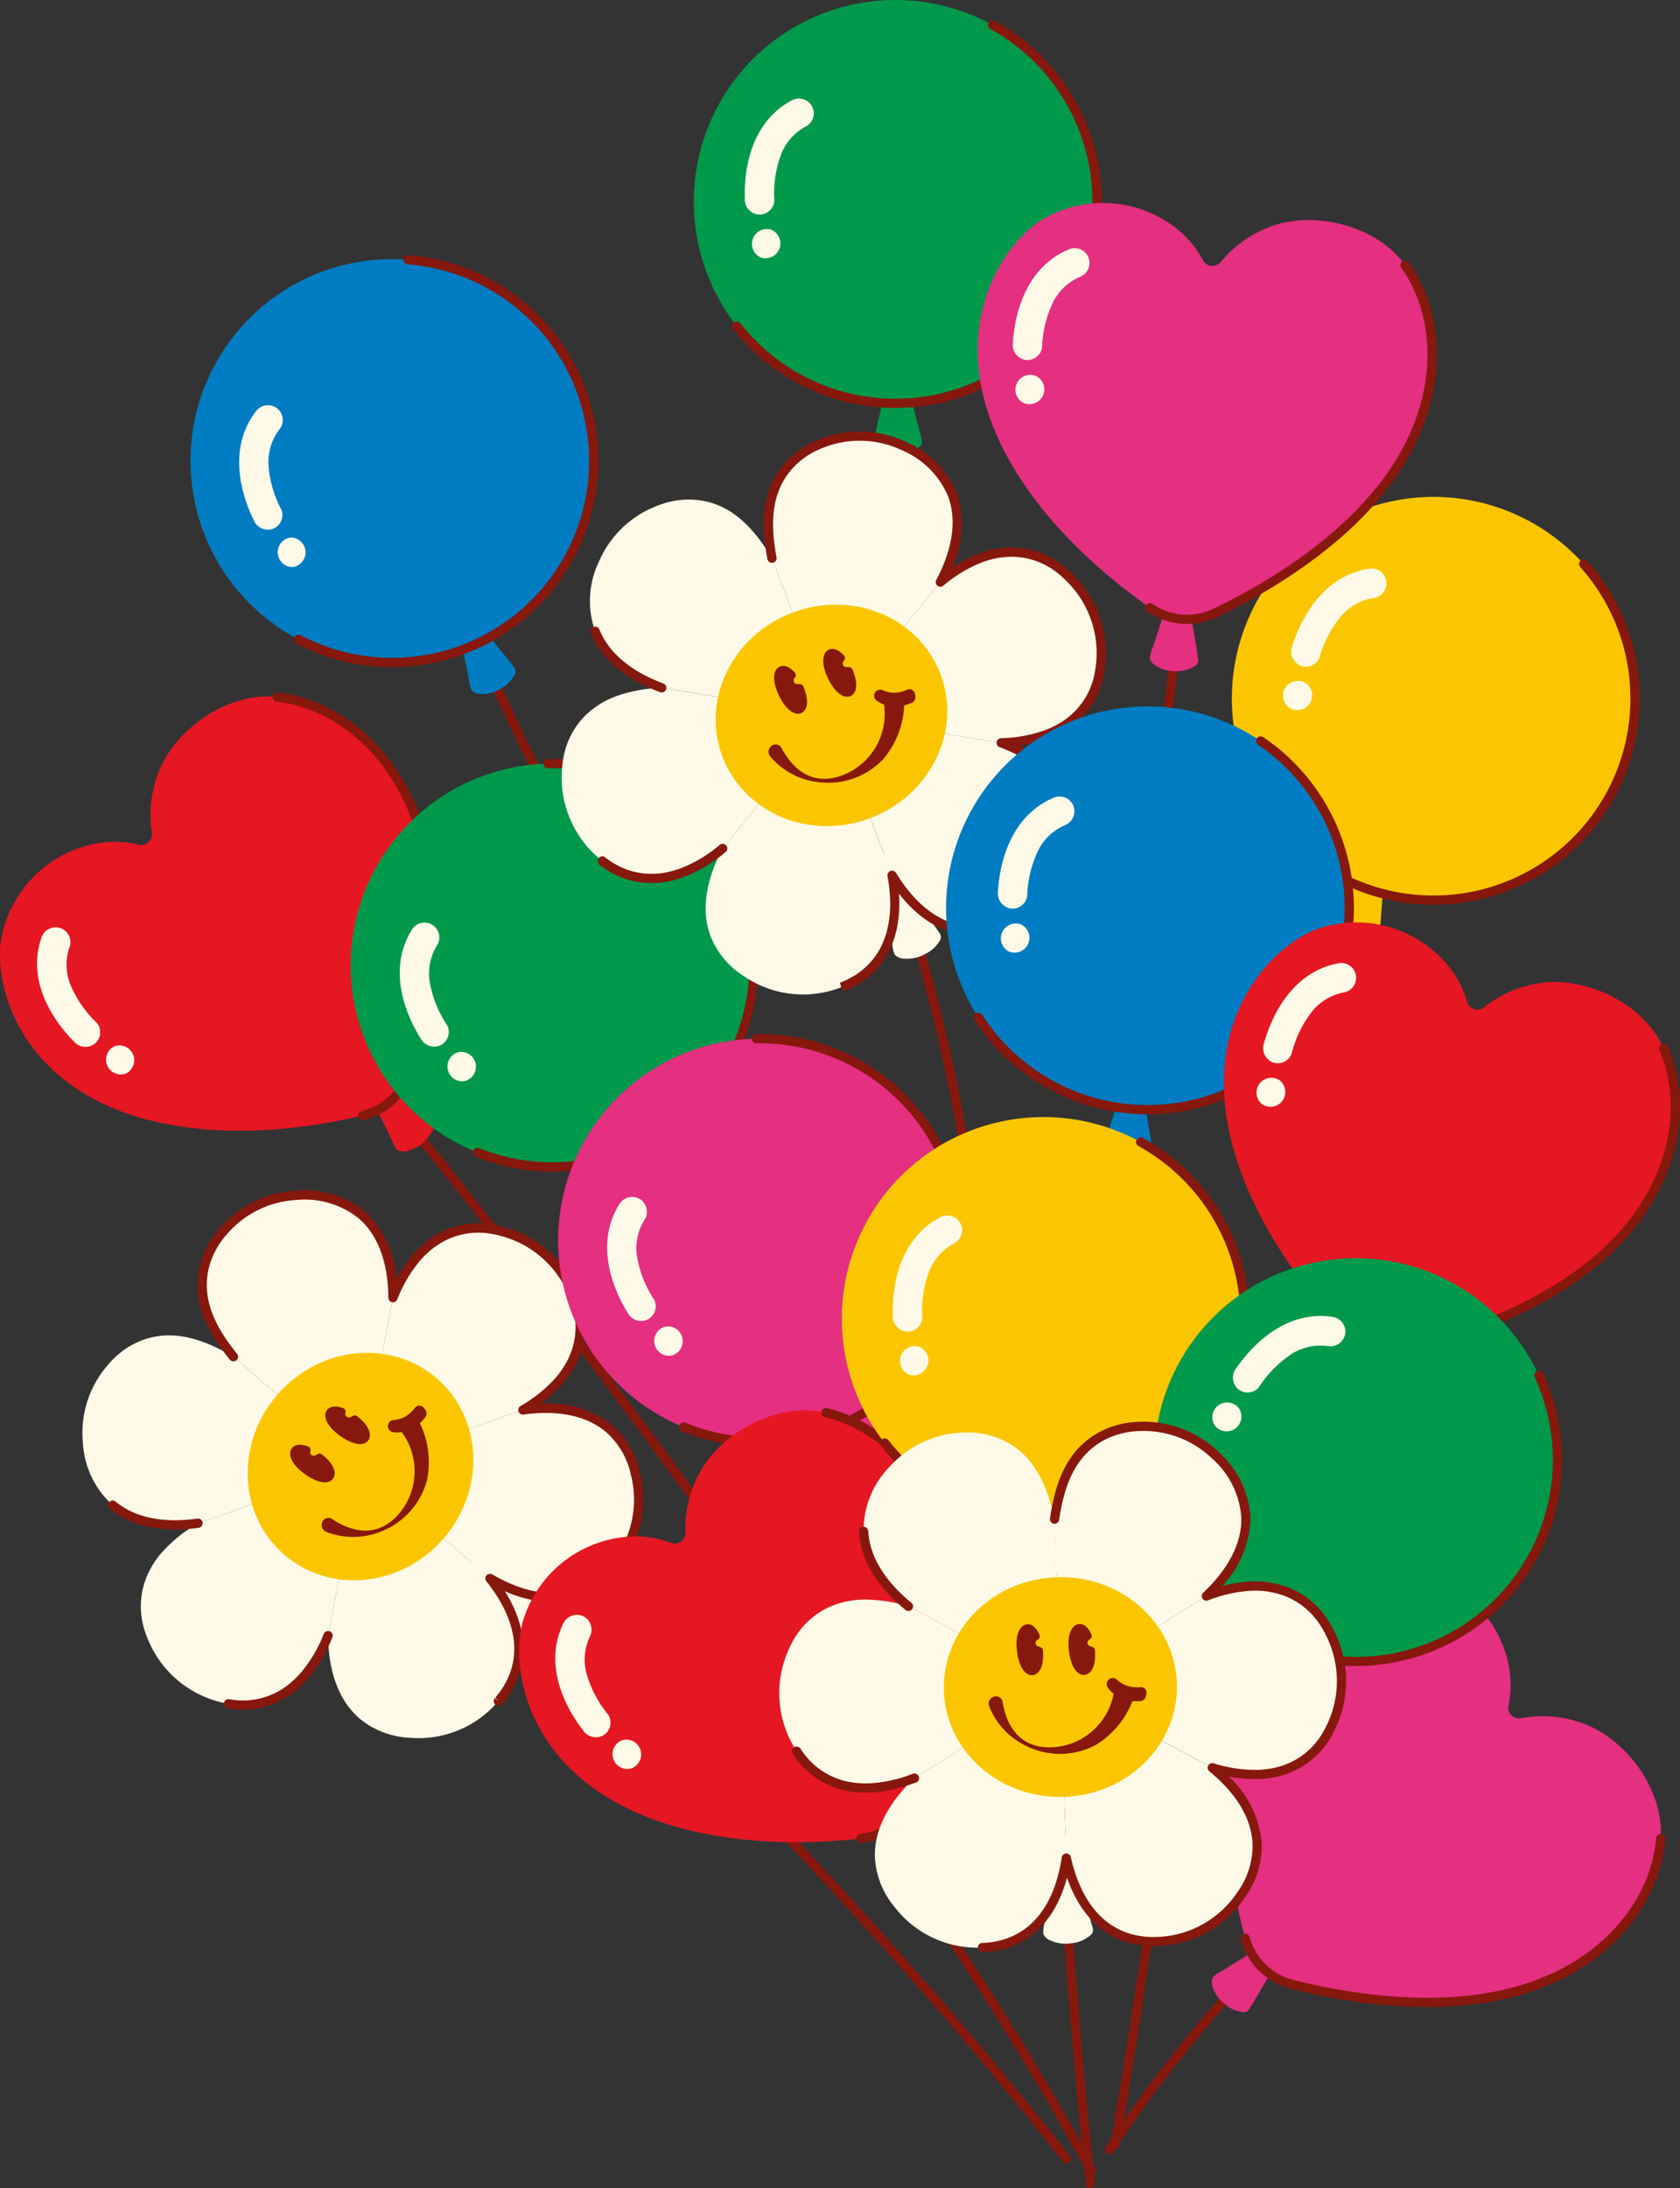 <svg id="그룹_412" data-name="그룹 412" xmlns="http://www.w3.org/2000/svg" width="153.605" height="200" viewBox="0 0 153.605 200">
  <rect x="0" y="0" width="153.605" height="200" fill="#333333" stroke="none"/>
  <g id="그룹_366" data-name="그룹 366" transform="translate(9.808 16.072)">
    <path id="패스_1081" data-name="패스 1081" d="M552.1,248.614a182.1,182.1,0,0,1-9.884-20.415.424.424,0,0,0-.783.325,182.162,182.162,0,0,0,9.884,20.415c.265.468,1.052.15.783-.325Z" transform="translate(-508.675 -187.36)" fill="#87180e"/>
    <ellipse id="타원_25" data-name="타원 25" cx="18.434" cy="18.434" rx="18.434" ry="18.434" transform="translate(0 27.133) rotate(-47.386)" fill="#007cc2"/>
    <path id="패스_1082" data-name="패스 1082" d="M533.655,219.365a1.355,1.355,0,0,0-2.047-1.777c-2.352,2.936-1.833,6.841-.288,10.018a1.4,1.4,0,0,0,1.73.827,1.363,1.363,0,0,0,.827-1.73,10.263,10.263,0,0,1-1.2-4.189A4.914,4.914,0,0,1,533.655,219.365Z" transform="translate(-517.941 -196.156)" fill="#fffae8"/>
    <path id="패스_1083" data-name="패스 1083" d="M533.138,223.8a1.356,1.356,0,0,0,.19,2.7A1.356,1.356,0,0,0,533.138,223.8Z" transform="translate(-516.378 -190.738)" fill="#fffae8"/>
    <g id="그룹_365" data-name="그룹 365" transform="translate(31.524 38.19)">
      <path id="패스_1084" data-name="패스 1084" d="M546.345,233.269c-.248-.33-.513-.651-.774-.972-.486-.6-.979-1.2-1.46-1.8-.548-.691-1.077-1.4-1.56-2.136-.235-.363-.448-.74-.683-1.1-.17-.259-.326-.555-.646-.626a.36.36,0,0,0-.345.152l-.018.033a.541.541,0,0,0-.038.1.315.315,0,0,0-.078.3q.536,2.418,1.041,4.843.248,1.191.488,2.384a2.782,2.782,0,0,0,.277,1.052,1.187,1.187,0,0,0,.821.3,3.224,3.224,0,0,0,1.846-.51,2.932,2.932,0,0,0,1.291-1.358A.623.623,0,0,0,546.345,233.269Z" transform="translate(-540.735 -226.624)" fill="#007cc2"/>
    </g>
    <path id="패스_1085" data-name="패스 1085" d="M560.423,230.877a18.852,18.852,0,0,1-27.436,14.185.424.424,0,1,1,.394-.751,18.011,18.011,0,1,0,9.8-33.907.423.423,0,1,1,.069-.843,18.84,18.84,0,0,1,17.177,21.316Z" transform="translate(-515.696 -202.312)" fill="#87180e"/>
  </g>
  <g id="그룹_368" data-name="그룹 368" transform="translate(63.435 0)">
    <path id="패스_1086" data-name="패스 1086" d="M589.792,214.949a18.434,18.434,0,1,1-18.609-18.25A18.436,18.436,0,0,1,589.792,214.949Z" transform="translate(-552.925 -196.699)" fill="#00994b"/>
    <path id="패스_1087" data-name="패스 1087" d="M561.016,204.253a1.355,1.355,0,1,0-1.135-2.461c-3.349,1.71-4.482,5.481-4.381,9.013a1.4,1.4,0,0,0,1.236,1.465,1.366,1.366,0,0,0,1.465-1.238,10.286,10.286,0,0,1,.631-4.31A4.935,4.935,0,0,1,561.016,204.253Z" transform="translate(-550.836 -192.66)" fill="#fffae8"/>
    <path id="패스_1088" data-name="패스 1088" d="M557.637,208.322a1.356,1.356,0,0,0-.937,2.542A1.356,1.356,0,0,0,557.637,208.322Z" transform="translate(-550.552 -187.321)" fill="#fffae8"/>
    <g id="그룹_367" data-name="그룹 367" transform="translate(16.424 31.9)">
      <path id="패스_1089" data-name="패스 1089" d="M566.375,222.506c-.091-.4-.2-.805-.306-1.206-.2-.747-.4-1.492-.589-2.243-.214-.856-.408-1.717-.542-2.589-.067-.428-.1-.858-.17-1.286a1.159,1.159,0,0,0-.332-.836.358.358,0,0,0-.375,0l-.031.024a.568.568,0,0,0-.074.073.308.308,0,0,0-.192.239q-.509,2.423-1.044,4.841-.264,1.188-.535,2.375a2.754,2.754,0,0,0-.179,1.073,1.184,1.184,0,0,0,.624.609,3.215,3.215,0,0,0,1.893.294,2.922,2.922,0,0,0,1.735-.705A.62.62,0,0,0,566.375,222.506Z" transform="translate(-561.983 -214.292)" fill="#00994b"/>
    </g>
    <path id="패스_1090" data-name="패스 1090" d="M573.785,232.723a18.883,18.883,0,0,1-18.843-6.8.423.423,0,0,1,.667-.52,18.011,18.011,0,1,0,22.874-26.879.424.424,0,1,1,.41-.742,18.858,18.858,0,0,1-5.108,34.946Z" transform="translate(-551.358 -195.865)" fill="#87180e"/>
  </g>
  <g id="그룹_370" data-name="그룹 370" transform="translate(0 63.287)">
    <path id="패스_1091" data-name="패스 1091" d="M538.824,254.358c1.289,1.383,2.443,2.91,3.615,4.393q3.155,3.987,6.234,8.036,7.518,9.832,14.8,19.838c2.194,3.028,4.377,6.067,6.462,9.17.3.448,1.056.062.751-.392-4.113-6.122-8.522-12.049-12.925-17.964-4.6-6.185-9.256-12.341-14.025-18.4-1.393-1.77-2.756-3.6-4.294-5.253-.372-.4-1,.172-.624.573Z" transform="translate(-501.052 -213.671)" fill="#87180e"/>
    <g id="그룹_369" data-name="그룹 369" transform="translate(32.481 33.596)">
      <path id="패스_1092" data-name="패스 1092" d="M542.833,255.278c-.324-.259-.66-.5-.992-.749-.622-.459-1.249-.912-1.866-1.38-.7-.533-1.393-1.084-2.043-1.679-.319-.292-.618-.6-.939-.9-.228-.21-.453-.455-.781-.444a.364.364,0,0,0-.3.232l-.009.036a.526.526,0,0,0-.011.105.306.306,0,0,0,0,.306q1.123,2.209,2.217,4.43.538,1.091,1.07,2.185c.121.252.292.781.531.95a1.188,1.188,0,0,0,.87.083,3.218,3.218,0,0,0,1.659-.954,2.935,2.935,0,0,0,.912-1.637A.622.622,0,0,0,542.833,255.278Z" transform="translate(-535.854 -250.13)" fill="#e51723"/>
    </g>
    <path id="패스_1093" data-name="패스 1093" d="M551.1,270.114A5.931,5.931,0,0,0,555.437,266c1.173-4.034,2.778-11.271,1.766-18.185-1.51-10.335-8.355-15.333-13.924-15.956-4.551-.51-9.44,3.008-10.892,7.006a10.68,10.68,0,0,0-.559,5.372.989.989,0,0,1-1.225,1.119,9.026,9.026,0,0,0-3.9-.1,10.873,10.873,0,0,0-8.718,9.113c-.477,4.756,2.381,13.169,13.309,16.089C538.741,272.448,546.748,271.148,551.1,270.114Z" transform="translate(-517.941 -231.434)" fill="#e51723"/>
    <path id="패스_1094" data-name="패스 1094" d="M540.018,270.7a.424.424,0,0,1-.189-.827,5.526,5.526,0,0,0,4.027-3.824c1.09-3.748,2.769-11.072,1.753-18-1.447-9.889-7.847-14.959-13.55-15.6a.423.423,0,1,1,.092-.841c6.027.673,12.785,5.98,14.3,16.315,1.035,7.091-.671,14.549-1.781,18.364a6.378,6.378,0,0,1-4.644,4.412Z" transform="translate(-506.767 -231.602)" fill="#87180e"/>
    <path id="패스_1095" data-name="패스 1095" d="M522.756,245.313a1.355,1.355,0,1,0-2.506-1.034c-1.295,3.53.438,7.068,2.913,9.588a1.4,1.4,0,0,0,1.9.234,1.368,1.368,0,0,0,.234-1.9,10.293,10.293,0,0,1-2.469-3.59A4.925,4.925,0,0,1,522.756,245.313Z" transform="translate(-516.421 -221.969)" fill="#fffae8"/>
    <path id="패스_1096" data-name="패스 1096" d="M524.073,249.492a1.356,1.356,0,0,0,1.041,2.5A1.356,1.356,0,0,0,524.073,249.492Z" transform="translate(-513.61 -217.145)" fill="#fffae8"/>
  </g>
  <path id="패스_1097" data-name="패스 1097" d="M577.383,292.98c-1.124,7.273-2.177,14.555-3.45,21.8-.094.537.752.578.845.047,1.275-7.248,2.328-14.529,3.45-21.8.083-.539-.763-.58-.845-.047Z" transform="translate(-472.413 -118.71)" fill="#87180e"/>
  <path id="패스_1098" data-name="패스 1098" d="M556.685,288.857c7.237,7.691,14.324,15.519,21.055,23.661q3.038,3.677,5.987,7.425c.337.43.961-.145.626-.571-6.658-8.455-13.673-16.613-20.95-24.538q-3.025-3.294-6.092-6.549c-.374-.4-1,.174-.626.573Z" transform="translate(-486.527 -122.329)" fill="#87180e"/>
  <path id="패스_1099" data-name="패스 1099" d="M571.521,293.912c.505,6.232,1,12.466,1.6,18.69.167,1.71.341,3.418.531,5.126.06.542.887.359.827-.18-.7-6.292-1.222-12.6-1.737-18.914q-.2-2.451-.4-4.9c-.043-.542-.87-.357-.828.18Z" transform="translate(-474.37 -118.055)" fill="#87180e"/>
  <path id="패스_1100" data-name="패스 1100" d="M584.486,297.274a126.781,126.781,0,0,0-10.769,13.994.424.424,0,0,0,.713.459A125.438,125.438,0,0,1,585.059,297.9c.356-.406-.214-1.035-.573-.624Z" transform="translate(-472.64 -115.019)" fill="#87180e"/>
  <path id="패스_1101" data-name="패스 1101" d="M564.109,292.338c4.337,6.479,8.554,13.037,12.45,19.791q1.683,2.915,3.285,5.875a.424.424,0,0,0,.752-.392c-3.7-6.827-7.735-13.461-11.971-19.969q-1.863-2.861-3.766-5.7c-.3-.446-1.056-.06-.75.394Z" transform="translate(-480.453 -119.404)" fill="#87180e"/>
  <g id="그룹_377" data-name="그룹 377" transform="translate(7.537 108.817)">
    <g id="그룹_371" data-name="그룹 371" transform="translate(35.559 34.014)">
      <path id="패스_1102" data-name="패스 1102" d="M549.652,279.451c-.377-.2-.764-.384-1.146-.571-.716-.348-1.436-.689-2.149-1.046-.81-.408-1.613-.834-2.386-1.314-.376-.236-.739-.5-1.118-.731a1.2,1.2,0,0,0-.874-.3.365.365,0,0,0-.256.292l0,.038a.405.405,0,0,0,.007.107.314.314,0,0,0,.056.312q1.55,2.023,3.078,4.067.751,1,1.494,2.013c.173.232.444.736.718.861a1.216,1.216,0,0,0,.9-.08,3.308,3.308,0,0,0,1.5-1.28,3.008,3.008,0,0,0,.617-1.828C550.063,279.7,549.891,279.576,549.652,279.451Z" transform="translate(-541.708 -275.471)" fill="#fffae8"/>
    </g>
    <g id="그룹_376" data-name="그룹 376" transform="translate(0 0.423)">
      <g id="그룹_374" data-name="그룹 374">
        <g id="그룹_372" data-name="그룹 372">
          <path id="패스_1103" data-name="패스 1103" d="M530.274,275.808h0a13.66,13.66,0,0,0-3.309,2.667,7.994,7.994,0,0,0-1.612,2.845,7.223,7.223,0,0,0,.051,4.344,10.365,10.365,0,0,0,1.251,2.558,9.694,9.694,0,0,0,6.384,4.087,7.559,7.559,0,0,0,1.877.1,7.161,7.161,0,0,0,3.857-1.5,9.274,9.274,0,0,0,1.259-1.208,13.194,13.194,0,0,0,2.131-3.627h0l2.965-15.445Z" transform="translate(-519.702 -245.818)" fill="#fffae8"/>
          <path id="패스_1104" data-name="패스 1104" d="M536.12,270.629h0Z" transform="translate(-510.694 -245.818)" fill="#fffae8"/>
          <path id="패스_1105" data-name="패스 1105" d="M547.522,276.008,535.9,265.966c-2.948-1.73-6.258-2.9-9.575-.9a7.734,7.734,0,0,0-1.858,1.6,9.437,9.437,0,0,0-2.329,7.133,8.292,8.292,0,0,0,2.722,5.74c2.325,1.926,5.492,1.973,7.809,1.648l14.853-5.178Z" transform="translate(-522.097 -251.196)" fill="#fffae8"/>
          <path id="패스_1106" data-name="패스 1106" d="M554.268,272.573l.038-.042a8.677,8.677,0,0,0,.954-1.36,7.145,7.145,0,0,0,.927-4.033,7.506,7.506,0,0,0-.375-1.84,9.689,9.689,0,0,0-4.97-5.724h0a10.317,10.317,0,0,0-2.715-.867,7.215,7.215,0,0,0-4.3.582,8.2,8.2,0,0,0-2.609,2.043,13.243,13.243,0,0,0-2.13,3.63l-2.965,15.443h0l14.845-5.175h0A13.377,13.377,0,0,0,554.268,272.573Z" transform="translate(-510.695 -255.595)" fill="#fffae8"/>
          <path id="패스_1107" data-name="패스 1107" d="M547.957,283.242c4.419,2.578,8.428,2.308,11.179-.838l.034-.04a9.543,9.543,0,0,0,2.1-8.609,7.631,7.631,0,0,0-2.417-4.2c-2.341-2-5.6-2.031-7.889-1.712l-14.845,5.175Z" transform="translate(-510.694 -248.206)" fill="#fffae8"/>
          <path id="패스_1108" data-name="패스 1108" d="M537.449,270.629l-2.965,15.445c.018,2.3.518,5.525,2.843,7.556a7.665,7.665,0,0,0,4.506,1.779,9.557,9.557,0,0,0,8.223-3.344l.049-.056c2.694-3.148,2.375-7.158-.818-11.155h0L537.45,270.629Z" transform="translate(-512.024 -245.818)" fill="#fffae8"/>
          <path id="패스_1109" data-name="패스 1109" d="M545.58,266.314h0c-.015-2.346-.522-5.471-2.767-7.492a8.311,8.311,0,0,0-6.074-1.859,9.446,9.446,0,0,0-6.709,3.329,7.975,7.975,0,0,0-1.32,2.083c-1.5,3.572.141,6.676,2.284,9.34h0l11.621,10.042Z" transform="translate(-517.19 -256.945)" fill="#fffae8"/>
        </g>
        <g id="그룹_373" data-name="그룹 373" transform="translate(15.11 14.415)">
          <path id="패스_1110" data-name="패스 1110" d="M547.76,267.27c4.176,3.654,4.421,10.205.546,14.635s-10.4,5.062-14.577,1.409-4.421-10.2-.546-14.633S543.584,263.618,547.76,267.27Z" transform="translate(-530.43 -264.896)" fill="#fbc600"/>
        </g>
      </g>
      <g id="그룹_375" data-name="그룹 375" transform="translate(18.99 19.251)">
        <path id="패스_1111" data-name="패스 1111" d="M534.416,270.1h0a.346.346,0,0,0-.205-.419c-.731-.272-1.276-.169-1.519.221-.348.557.047,1.481,1.286,2.348s2.2.89,2.544.334c.326-.52,0-1.367-1.064-2.185a.308.308,0,0,0-.33-.033l-.263.134A.327.327,0,0,1,534.416,270.1Z" transform="translate(-532.57 -265.961)" fill="#87180e"/>
        <path id="패스_1112" data-name="패스 1112" d="M542.68,267.77a3.036,3.036,0,0,1-.881.791,2.566,2.566,0,0,1-1.094.312.557.557,0,0,0-.031,1.1,2.863,2.863,0,0,0,.8-.005,6.008,6.008,0,0,1-.132,7.333c-2.2,2.689-4.8,1.565-6.231.613a.608.608,0,0,0-.916.352.669.669,0,0,0,.374.823,6.766,6.766,0,0,0,4.972-.013,6.948,6.948,0,0,0,4.245-4.689,8.116,8.116,0,0,0-.653-5.229,4.265,4.265,0,0,0,.5-.54.58.58,0,0,0-.013-.709l-.125-.152A.507.507,0,0,0,542.68,267.77Z" transform="translate(-531.277 -267.563)" fill="#87180e"/>
        <path id="패스_1113" data-name="패스 1113" d="M536.189,268.174h0a.347.347,0,0,0-.2-.419c-.733-.272-1.276-.169-1.521.221-.348.557.049,1.483,1.286,2.348s2.2.89,2.546.333c.324-.52,0-1.367-1.065-2.183a.307.307,0,0,0-.332-.033l-.261.134A.329.329,0,0,1,536.189,268.174Z" transform="translate(-531.129 -267.53)" fill="#87180e"/>
      </g>
    </g>
    <path id="패스_1114" data-name="패스 1114" d="M555.5,303.8a.424.424,0,0,1-.4-.7l.315.284-.272-.335c2.553-2.979,2.26-6.749-.828-10.611a.424.424,0,0,1,.544-.631c4.27,2.491,8.049,2.225,10.647-.751a9.155,9.155,0,0,0,2.041-8.277,7.22,7.22,0,0,0-2.277-3.973c-2.216-1.891-5.334-1.922-7.557-1.614a.425.425,0,0,1-.458-.281.421.421,0,0,1,.187-.5,12.874,12.874,0,0,0,3.2-2.571,8.473,8.473,0,0,0,.941-1.329,6.731,6.731,0,0,0,.872-3.8,7.074,7.074,0,0,0-.355-1.733,9.26,9.26,0,0,0-4.749-5.478,9.909,9.909,0,0,0-2.6-.831,6.806,6.806,0,0,0-4.051.544,7.756,7.756,0,0,0-2.475,1.94,12.69,12.69,0,0,0-2.056,3.512.423.423,0,0,1-.816-.156c-.013-2.21-.481-5.247-2.627-7.18a7.882,7.882,0,0,0-5.768-1.75,9.02,9.02,0,0,0-6.415,3.184,7.522,7.522,0,0,0-1.246,1.967c-1.5,3.581.4,6.644,2.223,8.912a.423.423,0,1,1-.66.531c-1.971-2.452-4.018-5.777-2.345-9.77a8.422,8.422,0,0,1,1.387-2.2,9.869,9.869,0,0,1,7.01-3.476,8.718,8.718,0,0,1,6.381,1.967,9.476,9.476,0,0,1,2.807,6.1,12.1,12.1,0,0,1,1.485-2.2,8.568,8.568,0,0,1,2.747-2.15,7.621,7.621,0,0,1,4.553-.619,10.811,10.811,0,0,1,2.827.9A10.117,10.117,0,0,1,562.9,266.7a7.863,7.863,0,0,1,.4,1.942,7.568,7.568,0,0,1-.981,4.274,9.182,9.182,0,0,1-1,1.427,13.016,13.016,0,0,1-2.033,1.859,9.442,9.442,0,0,1,6.535,1.955,8.053,8.053,0,0,1,2.554,4.43,9.954,9.954,0,0,1-2.192,8.979c-2.557,2.928-6.2,3.529-10.18,1.773,2.321,3.684,2.269,7.358-.217,10.257l-.057.065A.419.419,0,0,1,555.5,303.8Z" transform="translate(-517.383 -256.712)" fill="#87180e"/>
    <path id="패스_1115" data-name="패스 1115" d="M532.56,285.951a7.3,7.3,0,0,1-1.01.145,7.944,7.944,0,0,1-1.982-.107.424.424,0,0,1,.151-.834,7.025,7.025,0,0,0,1.77.1,6.735,6.735,0,0,0,3.628-1.416,8.817,8.817,0,0,0,1.2-1.153,12.7,12.7,0,0,0,2.054-3.5.423.423,0,1,1,.785.317,13.521,13.521,0,0,1-2.2,3.742,9.689,9.689,0,0,1-1.322,1.266A7.675,7.675,0,0,1,532.56,285.951Z" transform="translate(-516.305 -238.657)" fill="#87180e"/>
    <path id="패스_1116" data-name="패스 1116" d="M531.711,274.828l-.031.005c-2.355.332-5.681.3-8.141-1.743a.423.423,0,1,1,.542-.651c2.221,1.842,5.295,1.862,7.481,1.554a.424.424,0,0,1,.148.834Z" transform="translate(-521.049 -244.002)" fill="#87180e"/>
  </g>
  <g id="그룹_379" data-name="그룹 379" transform="translate(32.06 69.364)">
    <path id="패스_1117" data-name="패스 1117" d="M569.9,244.2a18.434,18.434,0,1,1-25.264-6.412A18.436,18.436,0,0,1,569.9,244.2Z" transform="translate(-535.622 -234.763)" fill="#00994b"/>
    <path id="패스_1118" data-name="패스 1118" d="M541.471,245.338a1.355,1.355,0,1,0-2.219-1.556c-2.036,3.164-1.117,6.994.747,9.994a1.4,1.4,0,0,0,1.806.644,1.366,1.366,0,0,0,.644-1.806,10.288,10.288,0,0,1-1.623-4.044A4.92,4.92,0,0,1,541.471,245.338Z" transform="translate(-533.608 -228.236)" fill="#fffae8"/>
    <path id="패스_1119" data-name="패스 1119" d="M541.577,249.74a1.356,1.356,0,0,0,.468,2.669A1.356,1.356,0,0,0,541.577,249.74Z" transform="translate(-531.657 -222.948)" fill="#fffae8"/>
    <g id="그룹_378" data-name="그룹 378" transform="translate(25.184 30.326)">
      <path id="패스_1120" data-name="패스 1120" d="M555.727,257.754c-.281-.3-.578-.593-.871-.887-.545-.548-1.1-1.088-1.637-1.643-.616-.631-1.217-1.278-1.771-1.964-.272-.337-.522-.691-.794-1.026-.2-.241-.381-.517-.708-.555a.355.355,0,0,0-.326.187l-.014.034a.524.524,0,0,0-.027.1.3.3,0,0,0-.047.3q.781,2.35,1.534,4.711.37,1.159.731,2.319a2.8,2.8,0,0,0,.385,1.019,1.184,1.184,0,0,0,.848.212,3.221,3.221,0,0,0,1.784-.7,2.947,2.947,0,0,0,1.144-1.482A.627.627,0,0,0,555.727,257.754Z" transform="translate(-549.511 -251.678)" fill="#00994b"/>
    </g>
    <path id="패스_1121" data-name="패스 1121" d="M553,272.262a18.771,18.771,0,0,1-10.941-.932.424.424,0,1,1,.314-.787,18.012,18.012,0,1,0,6.245-34.737.424.424,0,0,1-.018-.847,18.868,18.868,0,0,1,4.4,37.3Z" transform="translate(-530.607 -234.953)" fill="#87180e"/>
  </g>
  <g id="그룹_381" data-name="그룹 381" transform="translate(112.625 45.414)">
    <path id="패스_1122" data-name="패스 1122" d="M615.95,246.1a18.433,18.433,0,1,1-11.535-23.372A18.437,18.437,0,0,1,615.95,246.1Z" transform="translate(-580.054 -221.745)" fill="#fbc600"/>
    <path id="패스_1123" data-name="패스 1123" d="M590.519,228.064a1.355,1.355,0,1,0-.259-2.7c-3.726.508-6.042,3.694-7.114,7.061a1.4,1.4,0,0,0,.684,1.791,1.365,1.365,0,0,0,1.792-.684,10.283,10.283,0,0,1,2.02-3.86A4.928,4.928,0,0,1,590.519,228.064Z" transform="translate(-577.611 -218.809)" fill="#fffae8"/>
    <path id="패스_1124" data-name="패스 1124" d="M584.841,231.324a1.356,1.356,0,0,0-1.726,2.091A1.356,1.356,0,0,0,584.841,231.324Z" transform="translate(-577.962 -214.211)" fill="#fffae8"/>
    <g id="그룹_380" data-name="그룹 380" transform="translate(9.243 31.209)">
      <path id="패스_1125" data-name="패스 1125" d="M589.432,247.436c.049-.412.076-.825.109-1.238.061-.771.116-1.541.187-2.312.08-.878.181-1.755.341-2.622.08-.426.187-.845.265-1.271a1.164,1.164,0,0,0-.036-.9.359.359,0,0,0-.354-.129l-.036.013a.477.477,0,0,0-.094.044.306.306,0,0,0-.261.163q-1.281,2.119-2.586,4.225-.642,1.033-1.289,2.063c-.149.238-.508.664-.524.954a1.183,1.183,0,0,0,.388.783,3.235,3.235,0,0,0,1.69.9,2.937,2.937,0,0,0,1.871-.092A.623.623,0,0,0,589.432,247.436Z" transform="translate(-585.152 -238.956)" fill="#fbc600"/>
    </g>
    <path id="패스_1126" data-name="패스 1126" d="M602.2,256.048a18.851,18.851,0,0,1-21.815-12.361.423.423,0,0,1,.263-.539.43.43,0,0,1,.539.265A18.011,18.011,0,1,0,611.657,225.6a.424.424,0,0,1,.631-.566A18.852,18.852,0,0,1,602.2,256.048Z" transform="translate(-579.803 -219.185)" fill="#87180e"/>
  </g>
  <g id="그룹_383" data-name="그룹 383" transform="translate(89.386 18.548)">
    <path id="패스_1127" data-name="패스 1127" d="M577.7,228.987q-1.083,7.665-1.411,15.405a.423.423,0,0,0,.845.047q.329-7.732,1.412-15.405c.076-.54-.771-.584-.846-.047Z" transform="translate(-559.88 -189.299)" fill="#87180e"/>
    <g id="그룹_382" data-name="그룹 382" transform="translate(15.744 33.234)">
      <path id="패스_1128" data-name="패스 1128" d="M580.326,233.638c-.053-.41-.124-.82-.19-1.228-.125-.763-.258-1.525-.374-2.29-.132-.872-.243-1.748-.3-2.629-.025-.432-.022-.865-.047-1.3a1.161,1.161,0,0,0-.25-.863.358.358,0,0,0-.374-.04l-.033.02a.638.638,0,0,0-.082.067.3.3,0,0,0-.214.219q-.737,2.363-1.5,4.72-.375,1.159-.758,2.314a2.8,2.8,0,0,0-.282,1.05,1.2,1.2,0,0,0,.566.667,3.223,3.223,0,0,0,1.855.473,2.933,2.933,0,0,0,1.8-.537A.628.628,0,0,0,580.326,233.638Z" transform="translate(-575.921 -225.256)" fill="#e52f81"/>
    </g>
    <path id="패스_1129" data-name="패스 1129" d="M582.981,243.92a5.932,5.932,0,0,0,5.958.5c3.792-1.81,10.261-5.427,14.749-10.783,6.709-8.005,5.886-16.44,2.646-21.012-2.649-3.737-8.529-5.044-12.48-3.469a10.681,10.681,0,0,0-4.381,3.159.987.987,0,0,1-1.65-.17,9.091,9.091,0,0,0-2.52-2.972,10.872,10.872,0,0,0-12.6-.441c-3.87,2.809-8.247,10.542-3.151,20.64C573.013,236.246,579.315,241.358,582.981,243.92Z" transform="translate(-567.238 -206.928)" fill="#e52f81"/>
    <path id="패스_1130" data-name="패스 1130" d="M580.866,242.907a6.379,6.379,0,0,1-5-1,.423.423,0,0,1,.484-.694,5.527,5.527,0,0,0,5.532.461c3.525-1.681,10.108-5.3,14.607-10.673,6.419-7.661,5.942-15.813,2.624-20.495a.423.423,0,1,1,.691-.49c3.507,4.947,4.043,13.523-2.666,21.528-4.6,5.492-11.305,9.182-14.892,10.894A6.3,6.3,0,0,1,580.866,242.907Z" transform="translate(-560.367 -204.565)" fill="#87180e"/>
    <path id="패스_1131" data-name="패스 1131" d="M575.133,211.842a1.356,1.356,0,0,0-.9-2.558c-3.5,1.383-4.983,5.032-5.217,8.557a1.4,1.4,0,0,0,1.092,1.576,1.364,1.364,0,0,0,1.575-1.092,10.314,10.314,0,0,1,1.037-4.232A4.921,4.921,0,0,1,575.133,211.842Z" transform="translate(-565.793 -205.078)" fill="#fffae8"/>
    <path id="패스_1132" data-name="패스 1132" d="M571.058,215.725a1.356,1.356,0,0,0-1.175,2.443A1.356,1.356,0,0,0,571.058,215.725Z" transform="translate(-565.692 -199.89)" fill="#fffae8"/>
  </g>
  <g id="그룹_390" data-name="그룹 390" transform="translate(51.359 39.45)">
    <path id="패스_1133" data-name="패스 1133" d="M563.827,243.919a174.874,174.874,0,0,1,4.306,18.143q.6,3.335,1.07,6.689c.076.538.9.357.827-.18a172.13,172.13,0,0,0-4.138-20.426c-.4-1.474-.81-2.941-1.236-4.4-.152-.52-.981-.346-.829.178Z" transform="translate(-531.999 -198.147)" fill="#87180e"/>
    <g id="그룹_384" data-name="그룹 384" transform="translate(29.096 38.614)">
      <path id="패스_1134" data-name="패스 1134" d="M567.706,246.9c-.236-.355-.49-.7-.736-1.046-.465-.647-.936-1.291-1.391-1.944-.52-.744-1.023-1.5-1.472-2.292-.221-.386-.416-.789-.636-1.175-.16-.279-.3-.589-.626-.684a.374.374,0,0,0-.364.136l-.021.033a.6.6,0,0,0-.045.1.318.318,0,0,0-.1.3q.4,2.518.772,5.043.182,1.24.355,2.48a2.878,2.878,0,0,0,.222,1.1,1.215,1.215,0,0,0,.826.357,3.326,3.326,0,0,0,1.929-.41,3.04,3.04,0,0,0,1.412-1.315A.649.649,0,0,0,567.706,246.9Z" transform="translate(-562.312 -239.751)" fill="#fffae8"/>
    </g>
    <g id="그룹_389" data-name="그룹 389" transform="translate(0 0.424)">
      <g id="그룹_387" data-name="그룹 387">
        <g id="그룹_385" data-name="그룹 385">
          <path id="패스_1135" data-name="패스 1135" d="M555.405,231.372h0a13.716,13.716,0,0,0-4.18.771,8.021,8.021,0,0,0-2.774,1.735,7.231,7.231,0,0,0-2.024,3.844,10.478,10.478,0,0,0-.116,2.847,9.69,9.69,0,0,0,3.67,6.633,7.5,7.5,0,0,0,1.6.983,7.155,7.155,0,0,0,4.107.513,9.369,9.369,0,0,0,1.683-.462,13.238,13.238,0,0,0,3.6-2.174h0l9.96-12.172Z" transform="translate(-546.266 -208.376)" fill="#fffae8"/>
          <path id="패스_1136" data-name="패스 1136" d="M559.869,232.761h0Z" transform="translate(-535.203 -207.247)" fill="#fffae8"/>
          <path id="패스_1137" data-name="패스 1137" d="M569.782,241.6l-5.441-14.362c-1.768-2.925-4.122-5.53-7.993-5.349a7.708,7.708,0,0,0-2.393.52,9.434,9.434,0,0,0-5.444,5.162,8.288,8.288,0,0,0-.339,6.344c1.126,2.8,3.891,4.352,6.083,5.168l15.527,2.517Z" transform="translate(-545.116 -216.091)" fill="#fffae8"/>
          <path id="패스_1138" data-name="패스 1138" d="M579.559,241.2l.051-.02a8.584,8.584,0,0,0,1.487-.742,7.141,7.141,0,0,0,2.736-3.106,7.415,7.415,0,0,0,.544-1.8,9.684,9.684,0,0,0-1.645-7.4h0a10.332,10.332,0,0,0-1.974-2.054,7.223,7.223,0,0,0-4.06-1.536,8.2,8.2,0,0,0-3.27.555,13.289,13.289,0,0,0-3.6,2.179l-9.958,12.169h0l15.52,2.515h0A13.359,13.359,0,0,0,579.559,241.2Z" transform="translate(-535.203 -213.934)" fill="#fffae8"/>
          <path id="패스_1139" data-name="패스 1139" d="M565.411,247.387c2.66,4.37,6.315,6.042,10.232,4.586l.049-.02a9.549,9.549,0,0,0,5.948-6.571,7.638,7.638,0,0,0-.127-4.845c-1.106-2.874-3.956-4.45-6.123-5.262l-15.52-2.515Z" transform="translate(-535.203 -207.247)" fill="#fffae8"/>
          <path id="패스_1140" data-name="패스 1140" d="M565.026,232.76l-9.96,12.172c-1.083,2.036-2.174,5.106-1.1,8a7.656,7.656,0,0,0,3.117,3.71,9.553,9.553,0,0,0,8.823.974l.069-.025c3.868-1.485,5.5-5.166,4.59-10.2h0l-5.542-14.627Z" transform="translate(-540.361 -207.247)" fill="#fffae8"/>
          <path id="패스_1141" data-name="패스 1141" d="M572.409,232.034h0c1.1-2.072,2.145-5.061,1.134-7.906a8.3,8.3,0,0,0-4.457-4.528,9.444,9.444,0,0,0-7.485-.267,8.012,8.012,0,0,0-2.153,1.2c-3.017,2.428-3.053,5.938-2.438,9.3h0L562.45,244.2Z" transform="translate(-537.785 -218.689)" fill="#fffae8"/>
        </g>
        <g id="그룹_386" data-name="그룹 386" transform="translate(14.078 15.39)">
          <path id="패스_1142" data-name="패스 1142" d="M574.6,233.587c1.935,5.2-.97,11.077-6.488,13.129s-11.556-.5-13.489-5.7.97-11.079,6.486-13.129S572.672,228.386,574.6,233.587Z" transform="translate(-554.03 -227.177)" fill="#fbc600"/>
        </g>
      </g>
      <g id="그룹_388" data-name="그룹 388" transform="translate(18.913 19.444)">
        <path id="패스_1143" data-name="패스 1143" d="M558.86,231.358h0a.343.343,0,0,0,.018-.466c-.513-.587-1.042-.756-1.442-.529-.571.325-.663,1.327.013,2.678s1.509,1.828,2.078,1.505c.535-.3.649-1.2.105-2.428a.308.308,0,0,0-.276-.185l-.3-.007A.328.328,0,0,1,558.86,231.358Z" transform="translate(-556.469 -228.719)" fill="#87180e"/>
        <path id="패스_1144" data-name="패스 1144" d="M569.365,231.489a2.96,2.96,0,0,1-1.151.276,2.569,2.569,0,0,1-1.108-.245.558.558,0,0,0-.553.954,3.081,3.081,0,0,0,.7.373,6.006,6.006,0,0,1-3.609,6.384c-3.211,1.318-4.962-.908-5.77-2.426a.606.606,0,0,0-.972-.127.667.667,0,0,0-.063.9,6.766,6.766,0,0,0,4.377,2.354,6.943,6.943,0,0,0,5.965-2.1,8.121,8.121,0,0,0,1.915-4.91,4.324,4.324,0,0,0,.693-.239.579.579,0,0,0,.326-.629l-.036-.194A.508.508,0,0,0,569.365,231.489Z" transform="translate(-556.696 -227.762)" fill="#87180e"/>
        <path id="패스_1145" data-name="패스 1145" d="M561.338,230.5h0a.346.346,0,0,0,.02-.466c-.513-.586-1.042-.754-1.443-.528-.571.325-.664,1.327.013,2.676s1.509,1.83,2.08,1.505c.535-.3.647-1.2.1-2.426a.306.306,0,0,0-.276-.187l-.294-.007A.329.329,0,0,1,561.338,230.5Z" transform="translate(-554.455 -229.413)" fill="#87180e"/>
      </g>
    </g>
    <path id="패스_1146" data-name="패스 1146" d="M563.749,269.614l-.221-.37-.111-.412c3.694-1.418,5.229-4.872,4.352-9.737a.424.424,0,0,1,.78-.3c2.568,4.219,6.016,5.79,9.722,4.406a9.157,9.157,0,0,0,5.735-6.306,7.206,7.206,0,0,0-.114-4.577c-1.046-2.722-3.773-4.23-5.877-5.019a.424.424,0,0,1-.27-.464.434.434,0,0,1,.4-.355,12.868,12.868,0,0,0,4.036-.738,8.438,8.438,0,0,0,1.462-.722,6.718,6.718,0,0,0,2.573-2.921,6.91,6.91,0,0,0,.515-1.7,9.265,9.265,0,0,0-1.568-7.077,9.884,9.884,0,0,0-1.891-1.971,6.812,6.812,0,0,0-3.824-1.449,7.746,7.746,0,0,0-3.1.529,12.647,12.647,0,0,0-3.479,2.109.424.424,0,0,1-.644-.526c1.039-1.949,2.076-4.845,1.108-7.565a7.879,7.879,0,0,0-4.239-4.285,9.025,9.025,0,0,0-7.155-.254,7.515,7.515,0,0,0-2.035,1.137c-3.027,2.435-2.812,6.033-2.288,8.9a.417.417,0,0,1-.341.493.424.424,0,0,1-.493-.341c-.566-3.093-.783-6.992,2.591-9.708a8.407,8.407,0,0,1,2.265-1.269,9.862,9.862,0,0,1,7.819.279,8.714,8.714,0,0,1,4.675,4.767,9.478,9.478,0,0,1-.437,6.705,12.138,12.138,0,0,1,2.355-1.231,8.565,8.565,0,0,1,3.44-.584,7.645,7.645,0,0,1,4.3,1.625,10.864,10.864,0,0,1,2.056,2.136,10.115,10.115,0,0,1,1.721,7.728,7.764,7.764,0,0,1-.576,1.9,7.565,7.565,0,0,1-2.9,3.289,9.043,9.043,0,0,1-1.557.778,12.743,12.743,0,0,1-2.673.667,9.43,9.43,0,0,1,4.816,4.832,8.045,8.045,0,0,1,.138,5.111,9.946,9.946,0,0,1-6.2,6.85c-3.643,1.358-7.13.154-9.8-3.287C569.111,265.042,567.313,268.245,563.749,269.614Zm-.221-.37.007,0Z" transform="translate(-537.979 -218.455)" fill="#87180e"/>
    <path id="패스_1147" data-name="패스 1147" d="M554.663,242.644c-.129.029-.256.053-.381.072a7.568,7.568,0,0,1-4.35-.544,7.945,7.945,0,0,1-1.692-1.039.423.423,0,1,1,.528-.662,7.153,7.153,0,0,0,1.512.928,6.741,6.741,0,0,0,3.864.482,8.989,8.989,0,0,0,1.606-.442,12.642,12.642,0,0,0,3.474-2.1.424.424,0,1,1,.54.653,13.474,13.474,0,0,1-3.717,2.243A10.393,10.393,0,0,1,554.663,242.644Z" transform="translate(-544.789 -201.554)" fill="#87180e"/>
    <path id="패스_1148" data-name="패스 1148" d="M554.313,234.294a.413.413,0,0,1-.237-.018c-2.229-.83-5.137-2.442-6.328-5.407a.423.423,0,1,1,.785-.316c1.077,2.676,3.77,4.158,5.84,4.93a.423.423,0,0,1-.06.811Z" transform="translate(-545.085 -210.459)" fill="#87180e"/>
  </g>
  <g id="그룹_392" data-name="그룹 392" transform="translate(86.499 64.567)">
    <path id="패스_1149" data-name="패스 1149" d="M602.451,252.243a18.433,18.433,0,1,1-16.865-19.873A18.435,18.435,0,0,1,602.451,252.243Z" transform="translate(-565.645 -232.308)" fill="#007cc2"/>
    <path id="패스_1150" data-name="패스 1150" d="M574.358,239.485a1.383,1.383,0,0,0,.825-1.73,1.369,1.369,0,0,0-1.731-.823c-3.493,1.4-4.965,5.05-5.186,8.575a1.4,1.4,0,0,0,1.1,1.572,1.365,1.365,0,0,0,1.572-1.1,10.31,10.31,0,0,1,1.022-4.236A4.925,4.925,0,0,1,574.358,239.485Z" transform="translate(-563.518 -228.616)" fill="#fffae8"/>
    <path id="패스_1151" data-name="패스 1151" d="M570.309,243.376a1.357,1.357,0,0,0-1.166,2.448A1.357,1.357,0,0,0,570.309,243.376Z" transform="translate(-563.41 -223.421)" fill="#fffae8"/>
    <g id="그룹_391" data-name="그룹 391" transform="translate(14.421 31.866)">
      <path id="패스_1152" data-name="패스 1152" d="M578,258.257c-.055-.41-.127-.818-.2-1.226-.127-.763-.263-1.525-.381-2.29-.136-.87-.25-1.746-.3-2.626-.027-.433-.025-.865-.053-1.3a1.157,1.157,0,0,0-.254-.861.357.357,0,0,0-.374-.038l-.032.02a.568.568,0,0,0-.08.067.307.307,0,0,0-.214.219q-.729,2.369-1.483,4.727-.37,1.159-.749,2.315a2.8,2.8,0,0,0-.277,1.052,1.188,1.188,0,0,0,.567.665,3.228,3.228,0,0,0,1.858.466,2.942,2.942,0,0,0,1.792-.544A.626.626,0,0,0,578,258.257Z" transform="translate(-573.599 -249.882)" fill="#007cc2"/>
    </g>
    <path id="패스_1153" data-name="패스 1153" d="M586.929,267.941a18.866,18.866,0,0,1-19.828-8.21.424.424,0,0,1,.713-.461,18.011,18.011,0,1,0,25.231-24.678.423.423,0,1,1,.475-.7,18.857,18.857,0,0,1-6.591,34.048Z" transform="translate(-564.516 -231.079)" fill="#87180e"/>
  </g>
  <g id="그룹_394" data-name="그룹 394" transform="translate(51.028 94.512)">
    <path id="패스_1154" data-name="패스 1154" d="M580.42,258.17a18.433,18.433,0,1,1-25.219-6.58A18.436,18.436,0,0,1,580.42,258.17Z" transform="translate(-546.083 -248.632)" fill="#e52f81"/>
    <path id="패스_1155" data-name="패스 1155" d="M551.946,259.173a1.385,1.385,0,0,0-.319-1.891,1.37,1.37,0,0,0-1.889.319c-2.058,3.15-1.164,6.986.68,10a1.394,1.394,0,0,0,1.8.654,1.364,1.364,0,0,0,.656-1.8,10.283,10.283,0,0,1-1.6-4.054A4.91,4.91,0,0,1,551.946,259.173Z" transform="translate(-544.072 -242.141)" fill="#fffae8"/>
    <path id="패스_1156" data-name="패스 1156" d="M552.012,263.576a1.356,1.356,0,0,0,.451,2.672A1.356,1.356,0,0,0,552.012,263.576Z" transform="translate(-542.146 -236.843)" fill="#fffae8"/>
    <g id="그룹_393" data-name="그룹 393" transform="translate(25.102 30.374)">
      <path id="패스_1157" data-name="패스 1157" d="M566.107,271.69c-.28-.3-.575-.6-.865-.892-.542-.551-1.091-1.1-1.626-1.655-.611-.635-1.208-1.286-1.759-1.974-.27-.339-.516-.694-.787-1.032-.194-.243-.377-.52-.7-.56a.355.355,0,0,0-.328.183l-.016.034a.533.533,0,0,0-.027.1.306.306,0,0,0-.049.3q.765,2.358,1.5,4.722.362,1.161.716,2.324a2.8,2.8,0,0,0,.377,1.021,1.193,1.193,0,0,0,.847.22,3.223,3.223,0,0,0,1.788-.687,2.934,2.934,0,0,0,1.155-1.474A.62.62,0,0,0,566.107,271.69Z" transform="translate(-559.927 -265.574)" fill="#e52f81"/>
    </g>
    <path id="패스_1158" data-name="패스 1158" d="M563.508,286.13a18.754,18.754,0,0,1-11.057-.979.424.424,0,1,1,.319-.785,18.011,18.011,0,1,0,6.48-34.694.423.423,0,1,1-.015-.847,18.867,18.867,0,0,1,4.272,37.305Z" transform="translate(-541.12 -248.823)" fill="#87180e"/>
  </g>
  <g id="그룹_396" data-name="그룹 396" transform="translate(47.474 128.701)">
    <g id="그룹_395" data-name="그룹 395" transform="translate(30.866 34.429)">
      <path id="패스_1159" data-name="패스 1159" d="M567.893,292.129c-.31-.274-.635-.533-.955-.8-.6-.49-1.2-.972-1.8-1.469-.676-.566-1.338-1.149-1.96-1.775-.3-.308-.589-.635-.894-.941-.219-.221-.432-.477-.758-.483a.358.358,0,0,0-.306.219l-.011.034a.605.605,0,0,0-.018.1.311.311,0,0,0-.016.308q1.014,2.258,2,4.531.484,1.115.962,2.234a2.756,2.756,0,0,0,.484.974,1.179,1.179,0,0,0,.865.127,3.218,3.218,0,0,0,1.7-.874,2.93,2.93,0,0,0,.992-1.59A.626.626,0,0,0,567.893,292.129Z" transform="translate(-561.146 -286.666)" fill="#e51723"/>
    </g>
    <path id="패스_1160" data-name="패스 1160" d="M575.374,306.927a5.936,5.936,0,0,0,4.8-3.57c1.646-3.866,4.1-10.859,3.924-17.844-.269-10.442-6.468-16.221-11.922-17.5-4.458-1.048-9.733,1.862-11.65,5.657a10.69,10.69,0,0,0-1.2,5.269.988.988,0,0,1-1.349.963,9.065,9.065,0,0,0-3.857-.56,10.87,10.87,0,0,0-9.74,8.011c-1.043,4.664.792,13.358,11.294,17.559C562.823,307.768,570.93,307.432,575.374,306.927Z" transform="translate(-544.123 -267.585)" fill="#e51723"/>
    <path id="패스_1161" data-name="패스 1161" d="M563.661,307.337c-.207.043-.415.078-.627.1a.422.422,0,0,1-.1-.839,5.546,5.546,0,0,0,4.453-3.316c1.529-3.59,4.069-10.662,3.89-17.666-.258-9.991-6.009-15.789-11.594-17.1a.424.424,0,1,1,.194-.825c5.9,1.389,11.978,7.461,12.247,17.906.185,7.166-2.4,14.366-3.957,18.022A6.375,6.375,0,0,1,563.661,307.337Z" transform="translate(-531.733 -267.678)" fill="#87180e"/>
    <path id="패스_1162" data-name="패스 1162" d="M549.093,280.113a1.384,1.384,0,0,0-.521-1.844,1.369,1.369,0,0,0-1.844.52c-1.708,3.351-.408,7.068,1.75,9.865a1.394,1.394,0,0,0,1.86.459,1.364,1.364,0,0,0,.46-1.86,10.28,10.28,0,0,1-2.023-3.859A4.929,4.929,0,0,1,549.093,280.113Z" transform="translate(-542.644 -259.2)" fill="#fffae8"/>
    <path id="패스_1163" data-name="패스 1163" d="M549.773,284.439a1.356,1.356,0,0,0,.734,2.609A1.356,1.356,0,0,0,549.773,284.439Z" transform="translate(-540.302 -254.094)" fill="#fffae8"/>
  </g>
  <g id="그룹_398" data-name="그룹 398" transform="translate(111.901 84.288)">
    <g id="그룹_397" data-name="그룹 397" transform="translate(9.909 34.282)">
      <path id="패스_1164" data-name="패스 1164" d="M589.43,270.584c.034-.411.049-.827.069-1.24.038-.772.065-1.547.112-2.317.051-.881.125-1.761.259-2.633.065-.428.158-.85.223-1.278a1.165,1.165,0,0,0-.065-.9.357.357,0,0,0-.357-.116l-.036.013a.413.413,0,0,0-.093.047.307.307,0,0,0-.256.17q-1.213,2.16-2.45,4.3-.609,1.052-1.224,2.1a2.793,2.793,0,0,0-.494.97,1.177,1.177,0,0,0,.414.769,3.223,3.223,0,0,0,1.717.85,2.936,2.936,0,0,0,1.867-.152A.626.626,0,0,0,589.43,270.584Z" transform="translate(-585.12 -262.091)" fill="#e51723"/>
    </g>
    <path id="패스_1165" data-name="패스 1165" d="M590.527,280.52a5.936,5.936,0,0,0,5.724,1.726c4.085-.979,11.168-3.169,16.673-7.474,8.228-6.433,9.178-14.854,6.96-20-1.811-4.207-7.291-6.711-11.483-5.991a10.691,10.691,0,0,0-4.943,2.176.987.987,0,0,1-1.577-.51,9.054,9.054,0,0,0-1.848-3.432A10.869,10.869,0,0,0,587.8,243.96c-4.368,1.94-10.259,8.591-7.381,19.53C582.377,270.939,587.474,277.25,590.527,280.52Z" transform="translate(-579.655 -243.184)" fill="#e51723"/>
    <path id="패스_1166" data-name="패스 1166" d="M591.528,277.684a6.377,6.377,0,0,1-6-1.88.424.424,0,1,1,.62-.578,5.549,5.549,0,0,0,5.314,1.6c3.8-.91,10.99-3.08,16.508-7.4,7.875-6.156,9.106-14.228,6.836-19.5a.424.424,0,1,1,.778-.335c2.4,5.568,1.139,14.069-7.092,20.5-5.645,4.413-12.97,6.627-16.834,7.554Z" transform="translate(-574.968 -238.178)" fill="#87180e"/>
    <path id="패스_1167" data-name="패스 1167" d="M588.943,247.947a1.355,1.355,0,1,0-.344-2.689c-3.708.624-5.92,3.882-6.883,7.282a1.4,1.4,0,0,0,.74,1.768,1.361,1.361,0,0,0,1.768-.74,10.29,10.29,0,0,1,1.9-3.922A4.928,4.928,0,0,1,588.943,247.947Z" transform="translate(-578.037 -241.511)" fill="#fffae8"/>
    <path id="패스_1168" data-name="패스 1168" d="M583.461,251.3a1.356,1.356,0,0,0-1.659,2.143A1.356,1.356,0,0,0,583.461,251.3Z" transform="translate(-578.331 -236.819)" fill="#fffae8"/>
  </g>
  <g id="그룹_400" data-name="그룹 400" transform="translate(76.971 102.105)">
    <path id="패스_1169" data-name="패스 1169" d="M597.256,271.261a18.433,18.433,0,1,1-18.608-18.25A18.434,18.434,0,0,1,597.256,271.261Z" transform="translate(-560.391 -253.011)" fill="#fbc600"/>
    <path id="패스_1170" data-name="패스 1170" d="M568.483,260.565a1.355,1.355,0,1,0-1.135-2.46c-3.351,1.708-4.482,5.481-4.383,9.013a1.4,1.4,0,0,0,1.239,1.463,1.365,1.365,0,0,0,1.465-1.237,10.274,10.274,0,0,1,.629-4.31A4.936,4.936,0,0,1,568.483,260.565Z" transform="translate(-558.302 -248.972)" fill="#fffae8"/>
    <path id="패스_1171" data-name="패스 1171" d="M565.1,264.634a1.356,1.356,0,0,0-.937,2.542A1.356,1.356,0,0,0,565.1,264.634Z" transform="translate(-558.018 -243.633)" fill="#fffae8"/>
    <g id="그룹_399" data-name="그룹 399" transform="translate(16.422 31.9)">
      <path id="패스_1172" data-name="패스 1172" d="M573.84,278.816c-.093-.4-.2-.8-.306-1.2-.2-.747-.4-1.494-.589-2.243-.214-.856-.408-1.717-.542-2.589-.068-.428-.105-.859-.171-1.285a1.176,1.176,0,0,0-.332-.836.362.362,0,0,0-.377,0l-.029.022a.541.541,0,0,0-.074.074.313.313,0,0,0-.194.239q-.506,2.423-1.044,4.841-.264,1.189-.535,2.375a2.788,2.788,0,0,0-.179,1.072,1.185,1.185,0,0,0,.625.611,3.231,3.231,0,0,0,1.893.293,2.933,2.933,0,0,0,1.735-.705A.63.63,0,0,0,573.84,278.816Z" transform="translate(-569.447 -270.604)" fill="#fbc600"/>
    </g>
    <path id="패스_1173" data-name="패스 1173" d="M581.251,289.033a18.871,18.871,0,0,1-18.843-6.8.424.424,0,0,1,.667-.524,18.011,18.011,0,1,0,22.874-26.879.424.424,0,1,1,.41-.742,18.858,18.858,0,0,1-5.108,34.946Z" transform="translate(-558.824 -252.177)" fill="#87180e"/>
  </g>
  <g id="그룹_402" data-name="그룹 402" transform="translate(110.791 143.538)">
    <g id="그룹_401" data-name="그룹 401" transform="translate(0 32.584)">
      <path id="패스_1174" data-name="패스 1174" d="M582.532,301.256c.221-.35.43-.709.64-1.066.392-.665.778-1.336,1.179-2,.457-.754.932-1.5,1.456-2.207.257-.348.539-.678.794-1.026a1.164,1.164,0,0,0,.361-.823.357.357,0,0,0-.263-.27l-.036-.005a.5.5,0,0,0-.105,0,.309.309,0,0,0-.3.031q-2.08,1.346-4.176,2.667-1.028.647-2.062,1.291c-.237.147-.747.372-.888.627a1.173,1.173,0,0,0,0,.874,3.232,3.232,0,0,0,1.123,1.55,2.938,2.938,0,0,0,1.723.738C582.26,301.635,582.391,301.477,582.532,301.256Z" transform="translate(-579.043 -293.831)" fill="#e52f81"/>
    </g>
    <path id="패스_1175" data-name="패스 1175" d="M581.53,309.5a5.935,5.935,0,0,0,4.259,4.2c4.069,1.039,11.356,2.4,18.232,1.162C614.3,313,619.069,306,619.508,300.41c.359-4.566-3.32-9.336-7.363-10.654a10.676,10.676,0,0,0-5.389-.379.988.988,0,0,1-1.157-1.189,9.068,9.068,0,0,0-.034-3.895,10.87,10.87,0,0,0-9.4-8.409c-4.769-.319-13.084,2.816-15.637,13.835C578.788,297.219,580.355,305.179,581.53,309.5Z" transform="translate(-578.465 -275.861)" fill="#e52f81"/>
    <path id="패스_1176" data-name="패스 1176" d="M604.413,304.27c-.3.065-.609.127-.923.183-7.057,1.271-14.566-.187-18.414-1.169a6.373,6.373,0,0,1-4.562-4.495.423.423,0,1,1,.816-.223,5.526,5.526,0,0,0,3.956,3.9c3.781.967,11.155,2.4,18.052,1.157,9.8-1.764,14.691-8.34,15.14-14.061a.423.423,0,1,1,.843.065C618.863,295.485,614.072,302.179,604.413,304.27Z" transform="translate(-577.858 -265.041)" fill="#87180e"/>
    <path id="패스_1177" data-name="패스 1177" d="M592.738,280.646a1.355,1.355,0,1,0,.95-2.538c-3.572-1.179-7.05.673-9.487,3.229a1.4,1.4,0,0,0-.17,1.911,1.365,1.365,0,0,0,1.91.17,10.321,10.321,0,0,1,3.506-2.587A4.933,4.933,0,0,1,592.738,280.646Z" transform="translate(-575.234 -274.329)" fill="#fffae8"/>
    <path id="패스_1178" data-name="패스 1178" d="M584.974,282.128a1.356,1.356,0,0,0-2.466,1.124A1.356,1.356,0,0,0,584.974,282.128Z" transform="translate(-576.332 -271.389)" fill="#fffae8"/>
  </g>
  <g id="그룹_404" data-name="그룹 404" transform="translate(105.113 115.005)">
    <path id="패스_1179" data-name="패스 1179" d="M609.516,289.354a18.434,18.434,0,1,1-4.141-25.733A18.438,18.438,0,0,1,609.516,289.354Z" transform="translate(-575.724 -260.125)" fill="#00994b"/>
    <path id="패스_1180" data-name="패스 1180" d="M588.761,265.788a1.384,1.384,0,0,0,1.6-1.053,1.368,1.368,0,0,0-1.054-1.6c-3.709-.615-6.861,1.75-8.877,4.651a1.4,1.4,0,0,0,.127,1.913,1.363,1.363,0,0,0,1.913-.125,10.312,10.312,0,0,1,3.066-3.1A4.933,4.933,0,0,1,588.761,265.788Z" transform="translate(-572.493 -257.757)" fill="#fffae8"/>
    <path id="패스_1181" data-name="패스 1181" d="M581.549,267.984a1.356,1.356,0,0,0-2.265,1.489A1.356,1.356,0,0,0,581.549,267.984Z" transform="translate(-573.356 -254.22)" fill="#fffae8"/>
    <g id="그룹_403" data-name="그룹 403" transform="translate(4.062 29.351)">
      <path id="패스_1182" data-name="패스 1182" d="M581.982,284.256c.167-.379.317-.767.469-1.151.285-.718.564-1.44.858-2.156.335-.814.691-1.623,1.1-2.4.2-.383.426-.753.626-1.137a1.161,1.161,0,0,0,.23-.868.363.363,0,0,0-.3-.227l-.038,0a.483.483,0,0,0-.1.015.307.307,0,0,0-.3.078q-1.847,1.648-3.715,3.277-.917.8-1.839,1.592c-.212.183-.682.484-.784.758a1.192,1.192,0,0,0,.142.861,3.222,3.222,0,0,0,1.349,1.36,2.916,2.916,0,0,0,1.815.462C581.774,284.673,581.877,284.5,581.982,284.256Z" transform="translate(-578.151 -276.312)" fill="#00994b"/>
    </g>
    <path id="패스_1183" data-name="패스 1183" d="M598.763,292.354a18.848,18.848,0,0,1-22.852-17.876.424.424,0,0,1,.847-.026,18.012,18.012,0,1,0,34.364-8.049.423.423,0,0,1,.208-.562.418.418,0,0,1,.56.207,18.841,18.841,0,0,1-13.128,26.306Z" transform="translate(-575.911 -255.508)" fill="#87180e"/>
  </g>
  <g id="그룹_411" data-name="그룹 411" transform="translate(71.241 129.956)">
    <g id="그룹_405" data-name="그룹 405" transform="translate(24.126 37.806)">
      <path id="패스_1184" data-name="패스 1184" d="M575.047,297.594c-.11-.411-.237-.819-.36-1.228-.232-.763-.469-1.523-.693-2.288-.254-.872-.484-1.752-.656-2.644-.085-.437-.14-.88-.225-1.316a1.207,1.207,0,0,0-.372-.849.374.374,0,0,0-.388.011l-.029.025a.428.428,0,0,0-.074.078.319.319,0,0,0-.19.252q-.43,2.516-.89,5.024-.229,1.232-.461,2.464a2.858,2.858,0,0,0-.145,1.109,1.218,1.218,0,0,0,.667.606,3.335,3.335,0,0,0,1.958.232,3.019,3.019,0,0,0,1.76-.792A.644.644,0,0,0,575.047,297.594Z" transform="translate(-570.536 -289.221)" fill="#fffae8"/>
    </g>
    <g id="그룹_410" data-name="그룹 410" transform="translate(0 0.423)">
      <g id="그룹_408" data-name="그룹 408">
        <g id="그룹_406" data-name="그룹 406">
          <path id="패스_1185" data-name="패스 1185" d="M569.05,277.952h0a13.7,13.7,0,0,0-4.205-.615,7.989,7.989,0,0,0-3.184.751,7.236,7.236,0,0,0-3.153,2.988,10.533,10.533,0,0,0-1.026,2.656,9.7,9.7,0,0,0,1.342,7.461,7.605,7.605,0,0,0,1.2,1.447,7.16,7.16,0,0,0,3.725,1.806,9.356,9.356,0,0,0,1.741.105,13.225,13.225,0,0,0,4.107-.9h0l13.345-8.319Z" transform="translate(-557.231 -261.504)" fill="#fffae8"/>
          <path id="패스_1186" data-name="패스 1186" d="M571.411,281.744h0Z" transform="translate(-545.699 -257.918)" fill="#fffae8"/>
          <path id="패스_1187" data-name="패스 1187" d="M579.484,292.179l-.531-15.349c-.732-3.338-2.123-6.562-5.847-7.635a7.676,7.676,0,0,0-2.433-.277,9.434,9.434,0,0,0-6.816,3.137,8.291,8.291,0,0,0-2.363,5.9c.167,3.015,2.285,5.371,4.1,6.85l13.893,7.378Z" transform="translate(-553.772 -268.354)" fill="#fffae8"/>
          <path id="패스_1188" data-name="패스 1188" d="M589.491,293.874l.054,0a8.726,8.726,0,0,0,1.646-.223,7.142,7.142,0,0,0,3.588-2.062,7.447,7.447,0,0,0,1.1-1.527,9.688,9.688,0,0,0,.823-7.535h0a10.425,10.425,0,0,0-1.209-2.58,7.232,7.232,0,0,0-3.351-2.761,8.24,8.24,0,0,0-3.273-.526,13.329,13.329,0,0,0-4.11.9l-13.344,8.319v0l13.885,7.373h0A13.347,13.347,0,0,0,589.491,293.874Z" transform="translate(-545.699 -262.057)" fill="#fffae8"/>
          <path id="패스_1189" data-name="패스 1189" d="M571.953,297.376c1.112,4.994,4.035,7.751,8.212,7.632l.053,0a9.539,9.539,0,0,0,7.744-4.308,7.64,7.64,0,0,0,1.44-4.629c-.123-3.077-2.316-5.485-4.105-6.952l-13.885-7.372Z" transform="translate(-545.699 -257.918)" fill="#fffae8"/>
          <path id="패스_1190" data-name="패스 1190" d="M579.017,281.744l-13.345,8.319c-1.679,1.581-3.7,4.136-3.612,7.218a7.65,7.65,0,0,0,1.757,4.517,9.555,9.555,0,0,0,8.042,3.759l.074,0c4.139-.161,6.866-3.121,7.626-8.179h0l-.542-15.632Z" transform="translate(-553.305 -257.918)" fill="#fffae8"/>
          <path id="패스_1191" data-name="패스 1191" d="M584.993,284.109h0c1.712-1.6,3.659-4.1,3.616-7.12a8.294,8.294,0,0,0-2.764-5.719,9.453,9.453,0,0,0-7-2.662,8.023,8.023,0,0,0-2.426.448c-3.637,1.329-4.8,4.642-5.3,8.023h0l.531,15.349Z" transform="translate(-545.937 -268.604)" fill="#fffae8"/>
        </g>
        <g id="그룹_407" data-name="그룹 407" transform="translate(15.054 13.78)">
          <path id="패스_1192" data-name="패스 1192" d="M586.842,285.945c.16,5.545-4.482,10.176-10.366,10.344s-10.78-4.19-10.939-9.737,4.484-10.176,10.366-10.344S586.684,280.4,586.842,285.945Z" transform="translate(-565.533 -276.203)" fill="#fbc600"/>
        </g>
      </g>
      <g id="그룹_409" data-name="그룹 409" transform="translate(19.155 18.062)">
        <path id="패스_1193" data-name="패스 1193" d="M571.129,279.988h0a.347.347,0,0,0,.169-.435c-.3-.72-.745-1.05-1.2-.963-.644.121-1.053,1.042-.848,2.538s.84,2.216,1.485,2.092c.6-.114,1-.93.878-2.265a.308.308,0,0,0-.2-.265l-.278-.1A.33.33,0,0,1,571.129,279.988Z" transform="translate(-566.652 -278.555)" fill="#87180e"/>
        <path id="패스_1194" data-name="패스 1194" d="M581.654,282.122a2.939,2.939,0,0,1-1.178-.111,2.56,2.56,0,0,1-.972-.587.557.557,0,0,0-.829.725,2.929,2.929,0,0,0,.546.58,6.01,6.01,0,0,1-5.471,4.885c-3.465.216-4.408-2.457-4.684-4.154a.607.607,0,0,0-.879-.433.67.67,0,0,0-.35.836,6.757,6.757,0,0,0,3.389,3.635,6.934,6.934,0,0,0,6.323-.071,8.12,8.12,0,0,0,3.394-4.032,4.32,4.32,0,0,0,.733,0,.578.578,0,0,0,.51-.491l.029-.2A.509.509,0,0,0,581.654,282.122Z" transform="translate(-567.795 -276.352)" fill="#87180e"/>
        <path id="패스_1195" data-name="패스 1195" d="M573.75,279.978h0a.346.346,0,0,0,.169-.435c-.3-.72-.743-1.05-1.2-.965-.644.123-1.053,1.045-.848,2.54s.84,2.216,1.485,2.092c.6-.114,1-.93.88-2.265a.311.311,0,0,0-.2-.265l-.278-.1A.328.328,0,0,1,573.75,279.978Z" transform="translate(-564.522 -278.565)" fill="#87180e"/>
      </g>
    </g>
    <path id="패스_1196" data-name="패스 1196" d="M585.506,316.068a10.811,10.811,0,0,1-1.885.236c-3.888.114-6.8-2.147-8.22-6.263-1.126,4.208-3.849,6.664-7.674,6.812a.457.457,0,0,1-.477-.4.4.4,0,0,1,.365-.441l.045,0c3.96-.158,6.524-2.932,7.258-7.821a.424.424,0,0,1,.833-.029c1.073,4.821,3.839,7.414,7.788,7.3A9.153,9.153,0,0,0,591,311.334a7.213,7.213,0,0,0,1.364-4.372c-.116-2.914-2.212-5.22-3.949-6.642a.423.423,0,0,1,.39-.732,12.841,12.841,0,0,0,4.06.6,8.227,8.227,0,0,0,1.616-.214,6.7,6.7,0,0,0,3.376-1.938,7,7,0,0,0,1.034-1.438,9.271,9.271,0,0,0,.791-7.206,9.876,9.876,0,0,0-1.159-2.475,6.786,6.786,0,0,0-3.151-2.6,7.766,7.766,0,0,0-3.1-.5,12.763,12.763,0,0,0-3.975.878.424.424,0,0,1-.441-.705c1.612-1.51,3.523-3.918,3.481-6.805a7.88,7.88,0,0,0-2.635-5.422A9.032,9.032,0,0,0,582,269.222a7.6,7.6,0,0,0-2.29.422c-3.648,1.333-4.6,4.807-5.028,7.686a.423.423,0,0,1-.838-.123c.459-3.111,1.507-6.874,5.574-8.359a8.453,8.453,0,0,1,2.553-.473,9.857,9.857,0,0,1,7.313,2.78,8.715,8.715,0,0,1,2.894,6.018,9.479,9.479,0,0,1-2.571,6.208,12.052,12.052,0,0,1,2.626-.41,8.62,8.62,0,0,1,3.445.555,7.644,7.644,0,0,1,3.549,2.919,10.811,10.811,0,0,1,1.258,2.687,10.11,10.11,0,0,1-.854,7.867,7.758,7.758,0,0,1-1.157,1.612,7.57,7.57,0,0,1-3.8,2.185,9.7,9.7,0,0,1-1.726.236,12.837,12.837,0,0,1-2.743-.229,9.434,9.434,0,0,1,3,6.123,8.066,8.066,0,0,1-1.512,4.885A9.941,9.941,0,0,1,585.506,316.068Z" transform="translate(-549.083 -268.37)" fill="#87180e"/>
    <path id="패스_1197" data-name="패스 1197" d="M567.008,288.685a11.807,11.807,0,0,1-2.027.263,9.7,9.7,0,0,1-1.828-.109,7.6,7.6,0,0,1-3.942-1.915,8.066,8.066,0,0,1-1.269-1.527.424.424,0,0,1,.714-.459,7.134,7.134,0,0,0,1.132,1.366,6.741,6.741,0,0,0,3.505,1.7,8.8,8.8,0,0,0,1.663.1,12.668,12.668,0,0,0,3.967-.874.423.423,0,0,1,.3.792A15.593,15.593,0,0,1,567.008,288.685Z" transform="translate(-556.706 -255.054)" fill="#87180e"/>
    <path id="패스_1198" data-name="패스 1198" d="M565.868,281.351a.417.417,0,0,1-.357-.085c-1.844-1.5-4.078-3.965-4.254-7.155a.417.417,0,0,1,.4-.446.425.425,0,0,1,.446.4c.158,2.881,2.23,5.15,3.942,6.546a.424.424,0,0,1-.177.742Z" transform="translate(-553.958 -264.066)" fill="#87180e"/>
  </g>
</svg>

